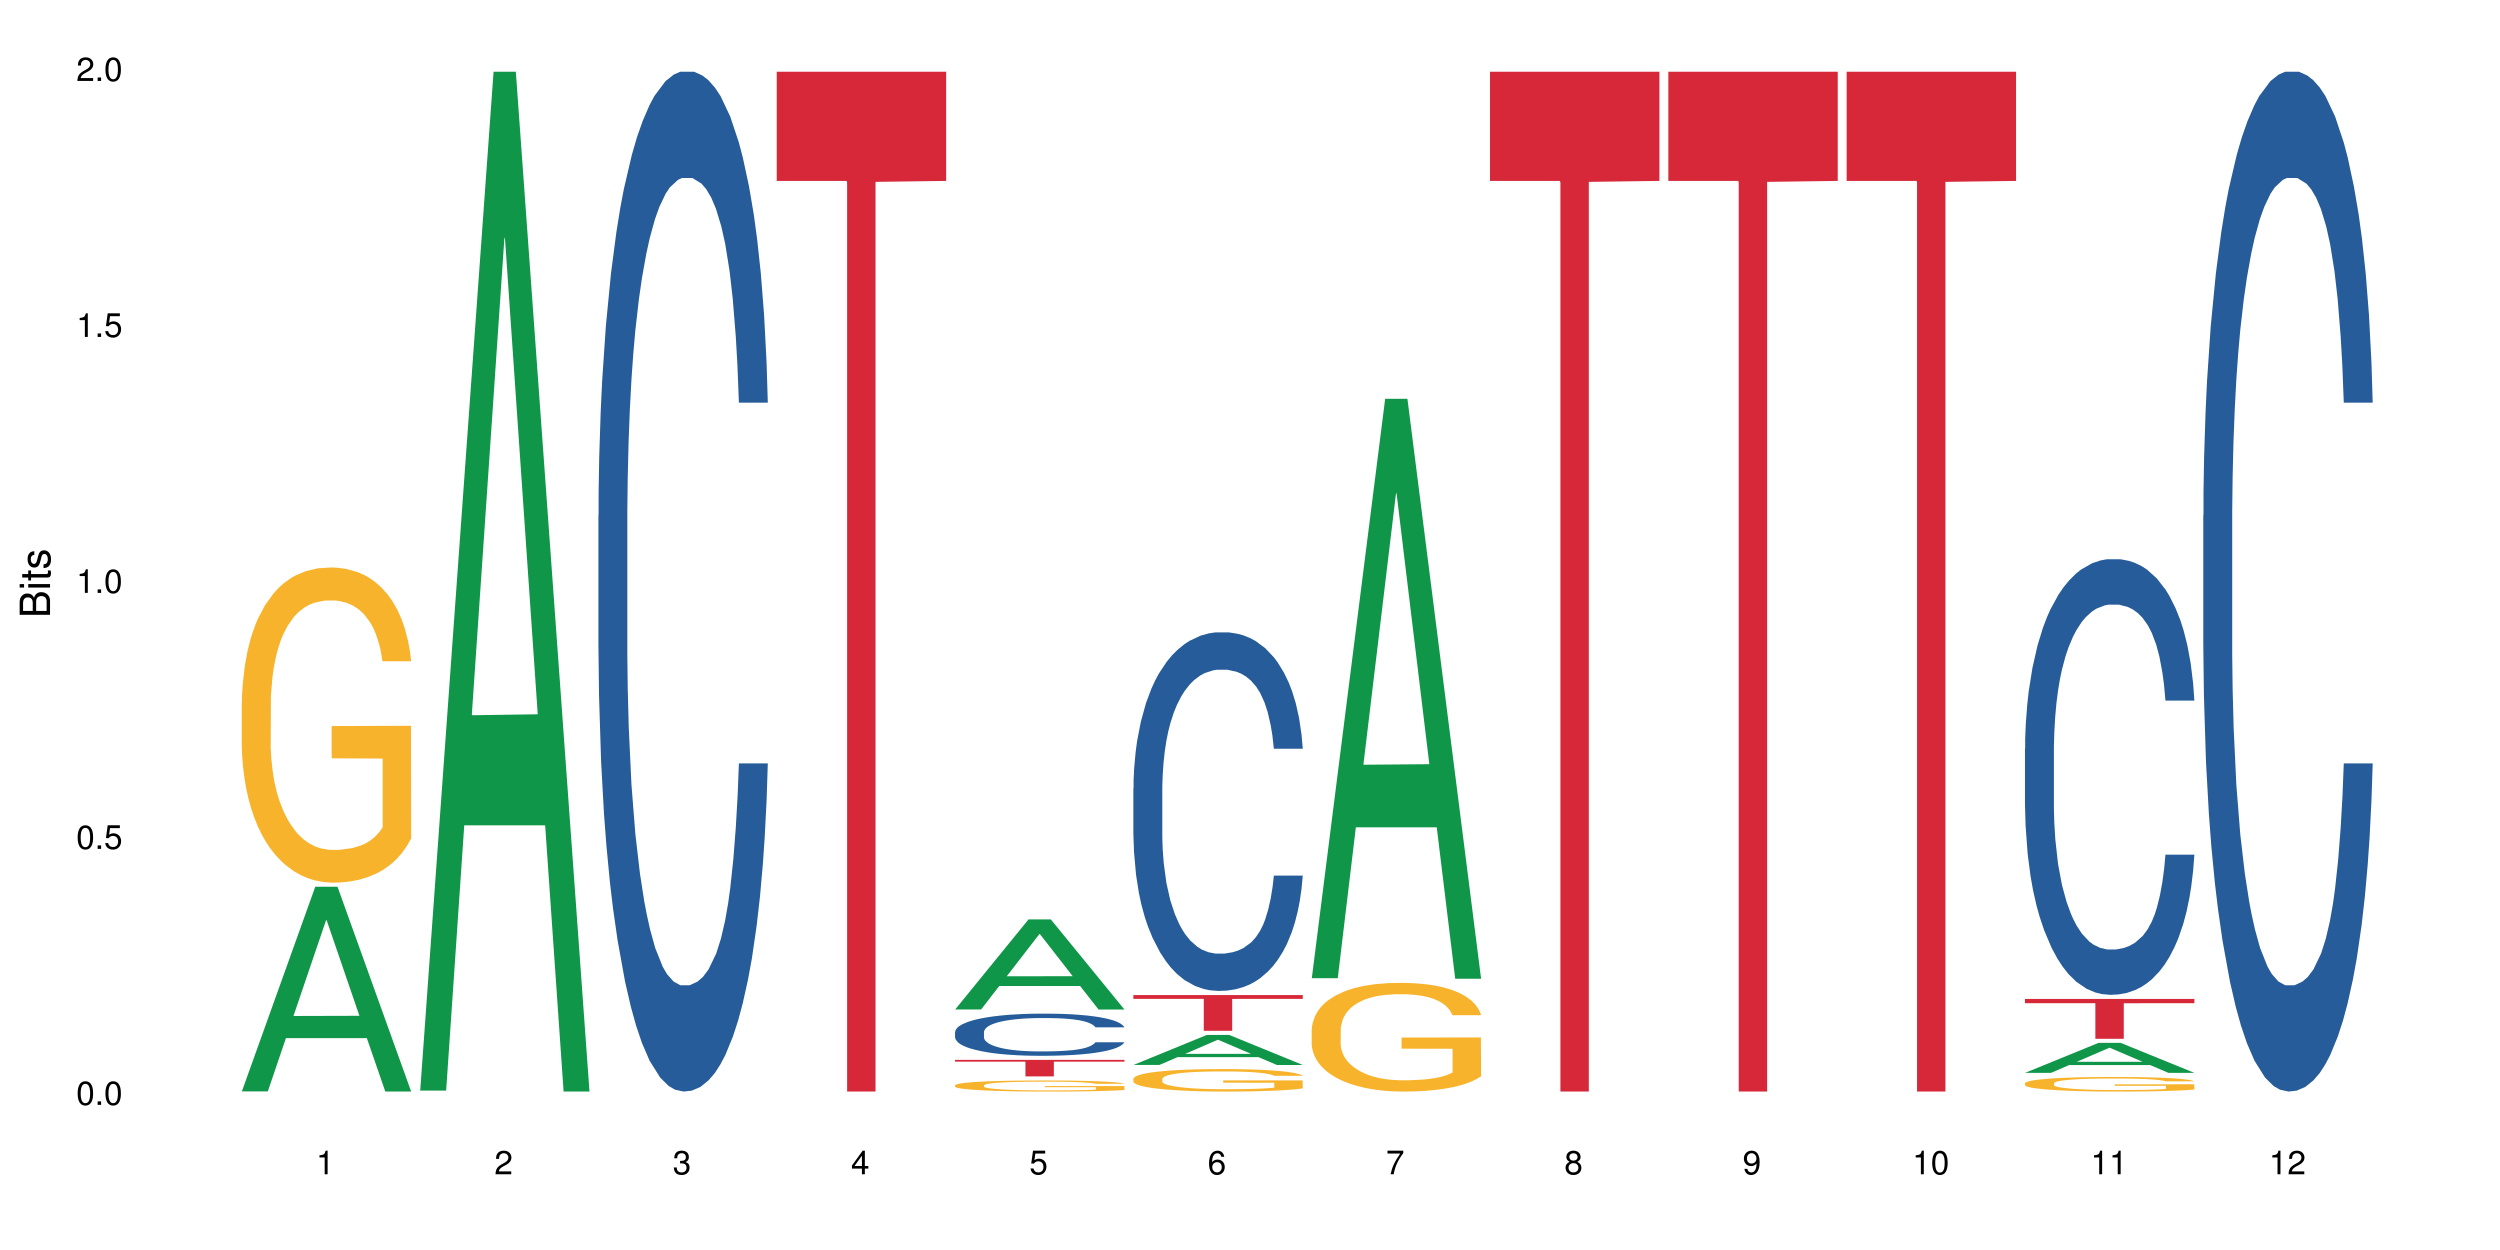 <?xml version="1.0" encoding="UTF-8"?>
<svg xmlns="http://www.w3.org/2000/svg" xmlns:xlink="http://www.w3.org/1999/xlink" width="720pt" height="360pt" viewBox="0 0 720 360" version="1.1">
<defs>
<g>
<symbol overflow="visible" id="glyph0-0">
<path style="stroke:none;" d=""/>
</symbol>
<symbol overflow="visible" id="glyph0-1">
<path style="stroke:none;" d="M 2.641 -6.797 C 2 -6.797 1.422 -6.531 1.078 -6.047 C 0.641 -5.453 0.406 -4.547 0.406 -3.297 C 0.406 -1 1.188 0.219 2.641 0.219 C 4.078 0.219 4.859 -1 4.859 -3.234 C 4.859 -4.562 4.656 -5.438 4.203 -6.047 C 3.844 -6.531 3.281 -6.797 2.641 -6.797 Z M 2.641 -6.047 C 3.547 -6.047 4 -5.125 4 -3.312 C 4 -1.375 3.562 -0.484 2.625 -0.484 C 1.734 -0.484 1.281 -1.422 1.281 -3.281 C 1.281 -5.141 1.734 -6.047 2.641 -6.047 Z M 2.641 -6.047 "/>
</symbol>
<symbol overflow="visible" id="glyph0-2">
<path style="stroke:none;" d="M 1.828 -1 L 0.828 -1 L 0.828 0 L 1.828 0 Z M 1.828 -1 "/>
</symbol>
<symbol overflow="visible" id="glyph0-3">
<path style="stroke:none;" d="M 4.562 -6.797 L 1.062 -6.797 L 0.547 -3.094 L 1.328 -3.094 C 1.719 -3.562 2.047 -3.734 2.578 -3.734 C 3.484 -3.734 4.062 -3.109 4.062 -2.094 C 4.062 -1.125 3.484 -0.531 2.578 -0.531 C 1.828 -0.531 1.375 -0.906 1.188 -1.672 L 0.328 -1.672 C 0.453 -1.109 0.547 -0.844 0.75 -0.594 C 1.125 -0.078 1.828 0.219 2.594 0.219 C 3.969 0.219 4.922 -0.781 4.922 -2.219 C 4.922 -3.562 4.031 -4.484 2.719 -4.484 C 2.25 -4.484 1.859 -4.359 1.469 -4.062 L 1.734 -5.969 L 4.562 -5.969 Z M 4.562 -6.797 "/>
</symbol>
<symbol overflow="visible" id="glyph0-4">
<path style="stroke:none;" d="M 2.484 -4.844 L 2.484 0 L 3.328 0 L 3.328 -6.797 L 2.766 -6.797 C 2.469 -5.75 2.281 -5.609 0.984 -5.453 L 0.984 -4.844 Z M 2.484 -4.844 "/>
</symbol>
<symbol overflow="visible" id="glyph0-5">
<path style="stroke:none;" d="M 4.859 -0.828 L 1.281 -0.828 C 1.359 -1.391 1.672 -1.75 2.5 -2.234 L 3.469 -2.75 C 4.406 -3.266 4.906 -3.969 4.906 -4.812 C 4.906 -5.375 4.672 -5.906 4.266 -6.266 C 3.859 -6.625 3.375 -6.797 2.719 -6.797 C 1.859 -6.797 1.219 -6.5 0.844 -5.922 C 0.609 -5.562 0.5 -5.125 0.484 -4.438 L 1.328 -4.438 C 1.359 -4.906 1.406 -5.188 1.531 -5.406 C 1.75 -5.812 2.188 -6.062 2.703 -6.062 C 3.469 -6.062 4.031 -5.516 4.031 -4.781 C 4.031 -4.25 3.719 -3.797 3.125 -3.438 L 2.234 -2.938 C 0.812 -2.141 0.406 -1.5 0.328 0 L 4.859 0 Z M 4.859 -0.828 "/>
</symbol>
<symbol overflow="visible" id="glyph0-6">
<path style="stroke:none;" d="M 2.125 -3.125 L 2.578 -3.125 C 3.516 -3.125 3.984 -2.703 3.984 -1.891 C 3.984 -1.031 3.469 -0.531 2.578 -0.531 C 1.656 -0.531 1.203 -0.984 1.156 -1.969 L 0.312 -1.969 C 0.344 -1.422 0.438 -1.078 0.609 -0.766 C 0.953 -0.109 1.625 0.219 2.547 0.219 C 3.953 0.219 4.859 -0.609 4.859 -1.906 C 4.859 -2.766 4.516 -3.25 3.703 -3.516 C 4.344 -3.766 4.656 -4.25 4.656 -4.938 C 4.656 -6.109 3.875 -6.797 2.578 -6.797 C 1.203 -6.797 0.484 -6.047 0.453 -4.609 L 1.297 -4.609 C 1.312 -5.016 1.344 -5.25 1.453 -5.453 C 1.641 -5.828 2.062 -6.062 2.594 -6.062 C 3.344 -6.062 3.797 -5.625 3.797 -4.906 C 3.797 -4.422 3.609 -4.141 3.25 -3.984 C 3.016 -3.891 2.719 -3.844 2.125 -3.844 Z M 2.125 -3.125 "/>
</symbol>
<symbol overflow="visible" id="glyph0-7">
<path style="stroke:none;" d="M 3.141 -1.625 L 3.141 0 L 3.984 0 L 3.984 -1.625 L 4.984 -1.625 L 4.984 -2.391 L 3.984 -2.391 L 3.984 -6.797 L 3.359 -6.797 L 0.266 -2.516 L 0.266 -1.625 Z M 3.141 -2.391 L 1 -2.391 L 3.141 -5.359 Z M 3.141 -2.391 "/>
</symbol>
<symbol overflow="visible" id="glyph0-8">
<path style="stroke:none;" d="M 4.781 -5.031 C 4.609 -6.141 3.891 -6.797 2.844 -6.797 C 2.094 -6.797 1.422 -6.438 1.031 -5.828 C 0.609 -5.172 0.406 -4.344 0.406 -3.094 C 0.406 -1.953 0.578 -1.234 0.984 -0.625 C 1.359 -0.078 1.953 0.219 2.703 0.219 C 3.984 0.219 4.922 -0.734 4.922 -2.078 C 4.922 -3.344 4.062 -4.234 2.844 -4.234 C 2.172 -4.234 1.641 -3.969 1.281 -3.469 C 1.281 -5.125 1.828 -6.047 2.797 -6.047 C 3.391 -6.047 3.797 -5.672 3.938 -5.031 Z M 2.734 -3.484 C 3.547 -3.484 4.062 -2.922 4.062 -2 C 4.062 -1.156 3.484 -0.531 2.703 -0.531 C 1.922 -0.531 1.328 -1.188 1.328 -2.047 C 1.328 -2.891 1.906 -3.484 2.734 -3.484 Z M 2.734 -3.484 "/>
</symbol>
<symbol overflow="visible" id="glyph0-9">
<path style="stroke:none;" d="M 4.984 -6.797 L 0.438 -6.797 L 0.438 -5.969 L 4.109 -5.969 C 2.5 -3.656 1.828 -2.234 1.328 0 L 2.219 0 C 2.594 -2.172 3.453 -4.047 4.984 -6.094 Z M 4.984 -6.797 "/>
</symbol>
<symbol overflow="visible" id="glyph0-10">
<path style="stroke:none;" d="M 3.75 -3.578 C 4.453 -4 4.688 -4.344 4.688 -4.984 C 4.688 -6.047 3.844 -6.797 2.641 -6.797 C 1.438 -6.797 0.594 -6.047 0.594 -4.984 C 0.594 -4.359 0.828 -4.016 1.516 -3.578 C 0.734 -3.203 0.359 -2.641 0.359 -1.891 C 0.359 -0.641 1.297 0.219 2.641 0.219 C 3.984 0.219 4.922 -0.641 4.922 -1.875 C 4.922 -2.641 4.531 -3.203 3.75 -3.578 Z M 2.641 -6.047 C 3.359 -6.047 3.812 -5.625 3.812 -4.969 C 3.812 -4.344 3.344 -3.922 2.641 -3.922 C 1.922 -3.922 1.453 -4.344 1.453 -4.984 C 1.453 -5.625 1.922 -6.047 2.641 -6.047 Z M 2.641 -3.203 C 3.484 -3.203 4.062 -2.672 4.062 -1.875 C 4.062 -1.062 3.484 -0.531 2.625 -0.531 C 1.797 -0.531 1.219 -1.078 1.219 -1.875 C 1.219 -2.672 1.797 -3.203 2.641 -3.203 Z M 2.641 -3.203 "/>
</symbol>
<symbol overflow="visible" id="glyph0-11">
<path style="stroke:none;" d="M 0.516 -1.547 C 0.672 -0.438 1.406 0.219 2.438 0.219 C 3.188 0.219 3.859 -0.141 4.266 -0.75 C 4.688 -1.406 4.891 -2.25 4.891 -3.484 C 4.891 -4.625 4.703 -5.359 4.312 -5.953 C 3.938 -6.5 3.344 -6.797 2.594 -6.797 C 1.297 -6.797 0.359 -5.844 0.359 -4.516 C 0.359 -3.25 1.234 -2.344 2.453 -2.344 C 3.094 -2.344 3.562 -2.578 4.016 -3.109 C 4 -1.453 3.469 -0.531 2.5 -0.531 C 1.906 -0.531 1.484 -0.906 1.359 -1.547 Z M 2.578 -6.062 C 3.375 -6.062 3.969 -5.406 3.969 -4.531 C 3.969 -3.688 3.375 -3.094 2.547 -3.094 C 1.734 -3.094 1.234 -3.672 1.234 -4.578 C 1.234 -5.438 1.797 -6.062 2.578 -6.062 Z M 2.578 -6.062 "/>
</symbol>
<symbol overflow="visible" id="glyph1-0">
<path style="stroke:none;" d=""/>
</symbol>
<symbol overflow="visible" id="glyph1-1">
<path style="stroke:none;" d="M 0 -0.953 L 0 -4.891 C 0 -5.719 -0.234 -6.344 -0.734 -6.797 C -1.188 -7.234 -1.812 -7.469 -2.5 -7.469 C -3.547 -7.469 -4.188 -7 -4.625 -5.875 C -4.984 -6.672 -5.641 -7.094 -6.531 -7.094 C -7.156 -7.094 -7.734 -6.859 -8.141 -6.391 C -8.562 -5.938 -8.75 -5.344 -8.75 -4.5 L -8.75 -0.953 Z M -4.984 -2.062 L -7.766 -2.062 L -7.766 -4.219 C -7.766 -4.844 -7.688 -5.203 -7.453 -5.5 C -7.219 -5.812 -6.859 -5.969 -6.375 -5.969 C -5.906 -5.969 -5.531 -5.812 -5.297 -5.5 C -5.062 -5.203 -4.984 -4.844 -4.984 -4.219 Z M -0.984 -2.062 L -4 -2.062 L -4 -4.781 C -4 -5.328 -3.859 -5.688 -3.578 -5.953 C -3.297 -6.219 -2.922 -6.359 -2.484 -6.359 C -2.062 -6.359 -1.688 -6.219 -1.406 -5.953 C -1.109 -5.688 -0.984 -5.328 -0.984 -4.781 Z M -0.984 -2.062 "/>
</symbol>
<symbol overflow="visible" id="glyph1-2">
<path style="stroke:none;" d="M -6.281 -1.797 L -6.281 -0.797 L 0 -0.797 L 0 -1.797 Z M -8.75 -1.797 L -8.75 -0.797 L -7.484 -0.797 L -7.484 -1.797 Z M -8.75 -1.797 "/>
</symbol>
<symbol overflow="visible" id="glyph1-3">
<path style="stroke:none;" d="M -6.281 -3.047 L -6.281 -2.016 L -8.016 -2.016 L -8.016 -1.016 L -6.281 -1.016 L -6.281 -0.172 L -5.469 -0.172 L -5.469 -1.016 L -0.719 -1.016 C -0.078 -1.016 0.281 -1.453 0.281 -2.234 C 0.281 -2.469 0.25 -2.719 0.188 -3.047 L -0.641 -3.047 C -0.609 -2.922 -0.594 -2.766 -0.594 -2.562 C -0.594 -2.141 -0.719 -2.016 -1.156 -2.016 L -5.469 -2.016 L -5.469 -3.047 Z M -6.281 -3.047 "/>
</symbol>
<symbol overflow="visible" id="glyph1-4">
<path style="stroke:none;" d="M -4.531 -5.25 C -5.766 -5.25 -6.469 -4.422 -6.469 -2.969 C -6.469 -1.516 -5.719 -0.562 -4.547 -0.562 C -3.562 -0.562 -3.094 -1.062 -2.734 -2.562 L -2.516 -3.484 C -2.344 -4.188 -2.094 -4.469 -1.625 -4.469 C -1.047 -4.469 -0.641 -3.875 -0.641 -3 C -0.641 -2.453 -0.797 -2 -1.062 -1.75 C -1.25 -1.594 -1.422 -1.531 -1.875 -1.469 L -1.875 -0.406 C -0.422 -0.453 0.281 -1.266 0.281 -2.922 C 0.281 -4.5 -0.5 -5.516 -1.719 -5.516 C -2.656 -5.516 -3.172 -4.984 -3.469 -3.734 L -3.703 -2.766 C -3.891 -1.953 -4.156 -1.609 -4.594 -1.609 C -5.172 -1.609 -5.547 -2.125 -5.547 -2.938 C -5.547 -3.75 -5.203 -4.172 -4.531 -4.203 Z M -4.531 -5.25 "/>
</symbol>
</g>
</defs>
<g id="surface39500">
<rect x="0" y="0" width="720" height="360" style="fill:rgb(100%,100%,100%);fill-opacity:1;stroke:none;"/>
<path style=" stroke:none;fill-rule:nonzero;fill:rgb(6.275%,58.824%,28.235%);fill-opacity:1;" d="M 69.629 314.316 L 69.68 314.262 L 90.793 255.387 L 97.203 255.387 L 118.418 314.371 L 110.965 314.371 L 105.648 298.973 L 82.348 298.973 L 77.137 314.316 L 69.629 314.316 L 84.59 292.605 L 103.512 292.551 L 94.074 265.023 L 93.973 264.969 L 93.867 265.133 L 84.535 292.551 L 84.59 292.605 Z M 69.629 314.316 "/>
<path style=" stroke:none;fill-rule:nonzero;fill:rgb(96.863%,70.196%,16.863%);fill-opacity:1;" d="M 69.629 202.309 L 69.688 202.227 L 69.688 200.566 L 69.926 196.836 L 70.523 191.695 L 71.297 187.469 L 72.129 184.152 L 72.664 182.41 L 73.555 179.922 L 74.328 178.102 L 76.293 174.367 L 78.793 170.887 L 80.16 169.395 L 81.707 167.984 L 83.91 166.41 L 84.922 165.828 L 88.016 164.504 L 91.523 163.676 L 95.391 163.426 L 97.176 163.508 L 99.617 163.84 L 102.949 164.754 L 104.852 165.582 L 106.34 166.41 L 107.887 167.488 L 109.789 169.145 L 111.574 171.137 L 113.004 173.125 L 114.43 175.613 L 115.621 178.266 L 116.633 181.168 L 117.523 184.648 L 118.062 187.551 L 118.418 190.453 L 110.148 190.453 L 109.672 187.551 L 109.137 185.312 L 108.242 182.578 L 107.352 180.586 L 106.457 179.012 L 104.793 176.855 L 103.363 175.531 L 101.578 174.367 L 99.855 173.621 L 97.891 173.125 L 96.699 172.961 L 93.547 172.961 L 90.691 173.539 L 89.027 174.203 L 87.836 174.867 L 86.168 176.109 L 85.16 177.105 L 84.562 177.77 L 82.777 180.34 L 81.59 182.66 L 80.934 184.234 L 80.102 186.723 L 79.508 188.961 L 78.852 192.277 L 78.496 194.766 L 78.02 200.402 L 77.961 215.324 L 78.137 218.473 L 78.496 221.875 L 78.969 224.859 L 79.684 228.008 L 80.398 230.414 L 81.648 233.645 L 82.719 235.801 L 83.551 237.211 L 85.16 239.449 L 85.812 240.195 L 87.359 241.688 L 88.965 242.848 L 90.93 243.844 L 92.418 244.34 L 94.797 244.754 L 97.832 244.754 L 101.402 244.258 L 103.664 243.594 L 105.211 242.93 L 106.219 242.352 L 107.469 241.438 L 108.363 240.609 L 109.195 239.699 L 110.207 238.289 L 110.207 218.473 L 95.512 218.391 L 95.512 209.105 L 118.359 209.023 L 118.418 241.438 L 117.168 243.676 L 115.621 245.832 L 114.133 247.492 L 112.586 248.902 L 110.387 250.477 L 108.602 251.473 L 105.863 252.633 L 103.363 253.379 L 100.746 253.875 L 98.426 254.125 L 95.691 254.207 L 93.25 254.039 L 90.633 253.543 L 88.551 252.879 L 86.645 252.051 L 84.742 250.973 L 82.363 249.23 L 80.816 247.824 L 79.207 246.082 L 77.602 244.008 L 76.176 241.77 L 75.223 240.031 L 74.27 238.039 L 73.258 235.555 L 72.309 232.734 L 71.594 230.164 L 70.938 227.262 L 70.461 224.527 L 69.988 220.797 L 69.75 217.812 L 69.629 215.242 Z M 69.629 202.309 "/>
<path style=" stroke:none;fill-rule:nonzero;fill:rgb(6.275%,58.824%,28.235%);fill-opacity:1;" d="M 120.984 314.094 L 121.039 313.82 L 142.148 20.664 L 148.559 20.664 L 169.773 314.371 L 162.32 314.371 L 157.004 237.703 L 133.703 237.703 L 128.492 314.094 L 120.984 314.094 L 135.945 205.988 L 154.867 205.711 L 145.434 68.648 L 145.328 68.375 L 145.223 69.199 L 135.895 205.711 L 135.945 205.988 Z M 120.984 314.094 "/>
<path style=" stroke:none;fill-rule:nonzero;fill:rgb(14.51%,36.078%,60%);fill-opacity:1;" d="M 172.344 148.457 L 172.402 148.188 L 172.402 141.742 L 172.578 131.543 L 172.996 118.656 L 173.414 109.797 L 174.484 93.957 L 175.973 78.652 L 177.52 66.84 L 178.648 59.859 L 179.66 54.492 L 181.98 44.559 L 183.469 39.457 L 185.074 34.891 L 187.039 30.328 L 188.465 27.645 L 191.68 23.348 L 194.059 21.469 L 195.902 20.664 L 199.891 20.664 L 202.27 21.738 L 203.996 23.078 L 205.898 25.227 L 207.504 27.645 L 210.301 33.551 L 212.801 41.066 L 213.93 45.363 L 215.715 53.684 L 217.086 61.738 L 218.035 68.719 L 219.109 78.652 L 220.059 90.734 L 220.773 104.426 L 221.129 115.969 L 212.801 115.969 L 212.383 105.23 L 211.906 96.91 L 211.016 85.902 L 210.125 78.117 L 208.875 70.332 L 207.742 65.23 L 206.195 60.129 L 204.828 56.906 L 203.398 54.492 L 202.031 52.879 L 199.414 51.27 L 196.379 51.27 L 195.25 51.805 L 192.93 53.953 L 191.68 55.832 L 189.895 59.59 L 188.645 63.082 L 187.156 68.449 L 186.145 73.016 L 184.895 79.996 L 184.004 86.172 L 182.992 95.031 L 182.398 101.742 L 181.863 109.258 L 181.387 118.117 L 181.027 127.516 L 180.789 137.449 L 180.672 147.113 L 180.672 188.727 L 180.789 198.391 L 181.09 209.668 L 181.863 226.043 L 182.992 240.273 L 184.301 251.547 L 185.551 259.602 L 186.266 263.359 L 187.215 267.656 L 188.703 273.027 L 190.848 278.395 L 192.094 280.543 L 194 282.691 L 195.961 283.766 L 198.582 283.766 L 200.902 282.691 L 202.449 281.348 L 204.055 279.199 L 206.258 274.637 L 207.625 270.34 L 208.812 265.242 L 209.707 260.141 L 210.301 255.844 L 211.195 247.52 L 211.906 238.395 L 212.445 228.996 L 212.801 219.867 L 221.129 219.867 L 220.773 230.609 L 220.238 241.078 L 219.703 248.863 L 218.871 258.262 L 217.918 266.582 L 216.551 275.98 L 215.418 282.152 L 213.93 288.867 L 212.562 293.969 L 211.074 298.531 L 208.875 303.898 L 207.445 306.586 L 205.898 309 L 204.055 311.148 L 201.734 313.027 L 199.234 314.102 L 196.914 314.371 L 194.414 313.832 L 192.57 312.762 L 190.133 310.344 L 187.098 305.512 L 184.895 300.41 L 183.172 295.309 L 181.684 289.941 L 180.016 282.691 L 177.875 270.879 L 176.566 261.75 L 175.672 254.234 L 174.664 243.762 L 173.949 234.367 L 173.117 219.332 L 172.52 200.27 L 172.344 185.504 Z M 172.344 148.457 "/>
<path style=" stroke:none;fill-rule:nonzero;fill:rgb(83.922%,15.686%,22.353%);fill-opacity:1;" d="M 223.699 20.664 L 272.488 20.664 L 272.488 52.102 L 252.152 52.379 L 252.152 314.371 L 243.973 314.371 L 243.973 52.652 L 243.855 52.102 L 223.699 52.102 Z M 223.699 20.664 "/>
<path style=" stroke:none;fill-rule:nonzero;fill:rgb(6.275%,58.824%,28.235%);fill-opacity:1;" d="M 275.055 290.73 L 275.105 290.707 L 296.219 264.781 L 302.629 264.781 L 323.844 290.754 L 316.391 290.754 L 311.074 283.973 L 287.773 283.973 L 282.559 290.73 L 275.055 290.73 L 290.016 281.168 L 308.934 281.145 L 299.5 269.023 L 299.398 269 L 299.293 269.074 L 289.961 281.145 L 290.016 281.168 Z M 275.055 290.73 "/>
<path style=" stroke:none;fill-rule:nonzero;fill:rgb(14.51%,36.078%,60%);fill-opacity:1;" d="M 275.055 297.215 L 275.113 297.203 L 275.113 296.938 L 275.293 296.516 L 275.711 295.984 L 276.125 295.617 L 277.195 294.961 L 278.684 294.332 L 280.23 293.844 L 281.359 293.555 L 282.371 293.332 L 284.691 292.922 L 286.18 292.711 L 287.789 292.523 L 289.75 292.332 L 291.18 292.223 L 294.391 292.043 L 296.77 291.969 L 298.617 291.934 L 302.602 291.934 L 304.98 291.977 L 306.707 292.035 L 308.613 292.121 L 310.219 292.223 L 313.016 292.465 L 315.512 292.777 L 316.645 292.953 L 318.43 293.297 L 319.797 293.633 L 320.75 293.918 L 321.82 294.332 L 322.773 294.828 L 323.484 295.395 L 323.844 295.871 L 315.512 295.871 L 315.098 295.43 L 314.621 295.086 L 313.727 294.629 L 312.836 294.309 L 311.586 293.984 L 310.457 293.777 L 308.91 293.566 L 307.539 293.43 L 306.113 293.332 L 304.742 293.266 L 302.125 293.199 L 299.09 293.199 L 297.961 293.223 L 295.641 293.309 L 294.391 293.387 L 292.605 293.543 L 291.355 293.688 L 289.871 293.91 L 288.859 294.098 L 287.609 294.387 L 286.715 294.641 L 285.703 295.008 L 285.109 295.285 L 284.574 295.594 L 284.098 295.961 L 283.742 296.348 L 283.504 296.762 L 283.383 297.16 L 283.383 298.879 L 283.504 299.277 L 283.801 299.746 L 284.574 300.422 L 285.703 301.008 L 287.012 301.477 L 288.262 301.809 L 288.977 301.965 L 289.93 302.141 L 291.418 302.363 L 293.559 302.586 L 294.809 302.672 L 296.711 302.762 L 298.676 302.805 L 301.293 302.805 L 303.613 302.762 L 305.16 302.707 L 306.766 302.617 L 308.969 302.43 L 310.336 302.25 L 311.527 302.039 L 312.418 301.828 L 313.016 301.652 L 313.906 301.309 L 314.621 300.93 L 315.156 300.543 L 315.512 300.164 L 323.844 300.164 L 323.484 300.609 L 322.949 301.043 L 322.414 301.363 L 321.582 301.754 L 320.629 302.098 L 319.262 302.484 L 318.133 302.738 L 316.645 303.016 L 315.273 303.227 L 313.789 303.418 L 311.586 303.637 L 310.16 303.75 L 308.613 303.848 L 306.766 303.938 L 304.445 304.016 L 301.949 304.059 L 299.629 304.07 L 297.129 304.047 L 295.285 304.004 L 292.844 303.906 L 289.809 303.703 L 287.609 303.492 L 285.883 303.285 L 284.395 303.062 L 282.73 302.762 L 280.586 302.273 L 279.277 301.898 L 278.387 301.586 L 277.375 301.152 L 276.66 300.766 L 275.828 300.145 L 275.234 299.355 L 275.055 298.746 Z M 275.055 297.215 "/>
<path style=" stroke:none;fill-rule:nonzero;fill:rgb(96.863%,70.196%,16.863%);fill-opacity:1;" d="M 275.055 312.547 L 275.113 312.543 L 275.113 312.484 L 275.352 312.355 L 275.945 312.176 L 276.719 312.027 L 277.555 311.91 L 278.09 311.848 L 278.98 311.762 L 279.754 311.695 L 281.719 311.566 L 284.219 311.441 L 285.586 311.391 L 287.133 311.34 L 289.336 311.285 L 290.344 311.266 L 293.438 311.219 L 296.949 311.188 L 300.816 311.18 L 302.602 311.184 L 305.043 311.195 L 308.375 311.227 L 310.277 311.258 L 311.766 311.285 L 313.312 311.324 L 315.215 311.383 L 317 311.453 L 318.43 311.523 L 319.855 311.609 L 321.047 311.703 L 322.059 311.805 L 322.949 311.926 L 323.484 312.027 L 323.844 312.129 L 315.574 312.129 L 315.098 312.027 L 314.562 311.949 L 313.668 311.855 L 312.777 311.785 L 311.883 311.727 L 310.219 311.652 L 308.789 311.605 L 307.004 311.566 L 305.281 311.539 L 303.316 311.523 L 302.125 311.516 L 298.973 311.516 L 296.117 311.535 L 294.449 311.559 L 293.262 311.582 L 291.594 311.625 L 290.582 311.66 L 289.988 311.684 L 288.203 311.773 L 287.012 311.855 L 286.359 311.91 L 285.527 312 L 284.93 312.078 L 284.277 312.195 L 283.918 312.281 L 283.445 312.48 L 283.383 313.004 L 283.562 313.113 L 283.918 313.234 L 284.395 313.34 L 285.109 313.449 L 285.824 313.535 L 287.074 313.648 L 288.145 313.723 L 288.977 313.773 L 290.582 313.852 L 291.238 313.879 L 292.785 313.93 L 294.391 313.973 L 296.355 314.008 L 297.844 314.023 L 300.223 314.039 L 303.258 314.039 L 306.828 314.02 L 309.086 313.996 L 310.633 313.973 L 311.645 313.953 L 312.895 313.922 L 313.789 313.895 L 314.621 313.859 L 315.633 313.812 L 315.633 313.113 L 300.938 313.113 L 300.938 312.785 L 323.785 312.781 L 323.844 313.922 L 322.594 314 L 321.047 314.078 L 319.559 314.133 L 318.012 314.184 L 315.812 314.238 L 314.027 314.273 L 311.289 314.316 L 308.789 314.34 L 306.172 314.359 L 303.852 314.367 L 301.113 314.371 L 298.676 314.363 L 296.059 314.348 L 293.977 314.324 L 292.07 314.293 L 290.168 314.258 L 287.789 314.195 L 286.238 314.145 L 284.633 314.086 L 283.027 314.012 L 281.598 313.934 L 280.648 313.871 L 279.695 313.801 L 278.684 313.715 L 277.73 313.617 L 277.02 313.527 L 276.363 313.426 L 275.887 313.328 L 275.41 313.195 L 275.172 313.09 L 275.055 313 Z M 275.055 312.547 "/>
<path style=" stroke:none;fill-rule:nonzero;fill:rgb(83.922%,15.686%,22.353%);fill-opacity:1;" d="M 275.055 305.25 L 323.844 305.25 L 323.844 305.758 L 303.508 305.762 L 303.508 310 L 295.328 310 L 295.328 305.77 L 295.211 305.758 L 275.055 305.758 Z M 275.055 305.25 "/>
<path style=" stroke:none;fill-rule:nonzero;fill:rgb(6.275%,58.824%,28.235%);fill-opacity:1;" d="M 326.41 306.707 L 326.465 306.699 L 347.574 298.055 L 353.984 298.055 L 375.199 306.715 L 367.746 306.715 L 362.43 304.453 L 339.129 304.453 L 333.918 306.707 L 326.41 306.707 L 341.371 303.52 L 360.293 303.512 L 350.855 299.469 L 350.754 299.461 L 350.648 299.484 L 341.32 303.512 L 341.371 303.52 Z M 326.41 306.707 "/>
<path style=" stroke:none;fill-rule:nonzero;fill:rgb(14.51%,36.078%,60%);fill-opacity:1;" d="M 326.41 227.059 L 326.469 226.965 L 326.469 224.699 L 326.648 221.113 L 327.066 216.582 L 327.48 213.469 L 328.555 207.898 L 330.039 202.52 L 331.586 198.367 L 332.719 195.914 L 333.73 194.023 L 336.051 190.531 L 337.535 188.738 L 339.145 187.133 L 341.105 185.531 L 342.535 184.586 L 345.746 183.074 L 348.129 182.414 L 349.973 182.133 L 353.957 182.133 L 356.34 182.512 L 358.062 182.98 L 359.969 183.738 L 361.574 184.586 L 364.371 186.664 L 366.871 189.305 L 368 190.816 L 369.785 193.742 L 371.152 196.574 L 372.105 199.027 L 373.176 202.52 L 374.129 206.766 L 374.844 211.582 L 375.199 215.641 L 366.871 215.641 L 366.453 211.863 L 365.977 208.938 L 365.086 205.066 L 364.191 202.332 L 362.941 199.594 L 361.812 197.801 L 360.266 196.008 L 358.898 194.875 L 357.469 194.023 L 356.102 193.457 L 353.484 192.891 L 350.449 192.891 L 349.316 193.082 L 346.996 193.836 L 345.746 194.496 L 343.961 195.816 L 342.715 197.047 L 341.227 198.934 L 340.215 200.539 L 338.965 202.992 L 338.074 205.164 L 337.062 208.277 L 336.465 210.637 L 335.93 213.281 L 335.453 216.395 L 335.098 219.699 L 334.859 223.191 L 334.742 226.59 L 334.742 241.219 L 334.859 244.617 L 335.156 248.578 L 335.93 254.336 L 337.062 259.34 L 338.371 263.305 L 339.621 266.137 L 340.332 267.457 L 341.285 268.969 L 342.773 270.855 L 344.914 272.742 L 346.164 273.496 L 348.066 274.254 L 350.031 274.629 L 352.648 274.629 L 354.969 274.254 L 356.516 273.781 L 358.125 273.027 L 360.324 271.422 L 361.691 269.91 L 362.883 268.117 L 363.777 266.324 L 364.371 264.812 L 365.262 261.887 L 365.977 258.68 L 366.512 255.375 L 366.871 252.168 L 375.199 252.168 L 374.844 255.941 L 374.309 259.625 L 373.77 262.359 L 372.938 265.664 L 371.988 268.59 L 370.617 271.895 L 369.488 274.062 L 368 276.426 L 366.633 278.219 L 365.145 279.82 L 362.941 281.711 L 361.516 282.652 L 359.969 283.504 L 358.125 284.258 L 355.805 284.918 L 353.305 285.297 L 350.984 285.391 L 348.484 285.203 L 346.641 284.824 L 344.199 283.977 L 341.168 282.277 L 338.965 280.484 L 337.238 278.688 L 335.754 276.801 L 334.086 274.254 L 331.945 270.102 L 330.637 266.891 L 329.742 264.25 L 328.73 260.566 L 328.016 257.262 L 327.184 251.977 L 326.59 245.277 L 326.41 240.086 Z M 326.41 227.059 "/>
<path style=" stroke:none;fill-rule:nonzero;fill:rgb(96.863%,70.196%,16.863%);fill-opacity:1;" d="M 326.41 310.668 L 326.469 310.664 L 326.469 310.543 L 326.707 310.277 L 327.305 309.91 L 328.078 309.609 L 328.91 309.375 L 329.445 309.25 L 330.336 309.07 L 331.109 308.941 L 333.074 308.676 L 335.574 308.426 L 336.941 308.32 L 338.488 308.219 L 340.691 308.109 L 341.703 308.066 L 344.797 307.973 L 348.305 307.914 L 352.172 307.895 L 353.957 307.902 L 356.398 307.926 L 359.73 307.988 L 361.633 308.051 L 363.121 308.109 L 364.668 308.184 L 366.57 308.305 L 368.355 308.445 L 369.785 308.586 L 371.215 308.766 L 372.402 308.953 L 373.414 309.16 L 374.309 309.41 L 374.844 309.617 L 375.199 309.824 L 366.93 309.824 L 366.453 309.617 L 365.918 309.457 L 365.023 309.262 L 364.133 309.121 L 363.238 309.008 L 361.574 308.852 L 360.145 308.758 L 358.359 308.676 L 356.637 308.621 L 354.672 308.586 L 353.484 308.574 L 350.328 308.574 L 347.473 308.617 L 345.809 308.664 L 344.617 308.711 L 342.953 308.801 L 341.941 308.871 L 341.344 308.918 L 339.559 309.102 L 338.371 309.266 L 337.715 309.379 L 336.883 309.559 L 336.289 309.715 L 335.633 309.953 L 335.277 310.129 L 334.801 310.531 L 334.742 311.598 L 334.918 311.82 L 335.277 312.062 L 335.754 312.277 L 336.465 312.5 L 337.18 312.672 L 338.43 312.902 L 339.5 313.059 L 340.332 313.16 L 341.941 313.316 L 342.594 313.371 L 344.141 313.477 L 345.746 313.559 L 347.711 313.633 L 349.199 313.668 L 351.578 313.695 L 354.613 313.695 L 358.184 313.66 L 360.445 313.613 L 361.992 313.566 L 363.004 313.523 L 364.25 313.461 L 365.145 313.402 L 365.977 313.336 L 366.988 313.234 L 366.988 311.82 L 352.293 311.816 L 352.293 311.152 L 375.141 311.148 L 375.199 313.461 L 373.949 313.621 L 372.402 313.773 L 370.914 313.891 L 369.367 313.992 L 367.168 314.105 L 365.383 314.176 L 362.645 314.258 L 360.145 314.312 L 357.527 314.348 L 355.207 314.363 L 352.473 314.371 L 350.031 314.359 L 347.414 314.324 L 345.332 314.277 L 343.426 314.219 L 341.523 314.141 L 339.145 314.016 L 337.598 313.914 L 335.988 313.793 L 334.383 313.645 L 332.957 313.484 L 332.004 313.359 L 331.051 313.219 L 330.039 313.039 L 329.09 312.84 L 328.375 312.656 L 327.719 312.449 L 327.242 312.254 L 326.77 311.988 L 326.531 311.773 L 326.41 311.59 Z M 326.41 310.668 "/>
<path style=" stroke:none;fill-rule:nonzero;fill:rgb(83.922%,15.686%,22.353%);fill-opacity:1;" d="M 326.41 286.57 L 375.199 286.57 L 375.199 287.672 L 354.867 287.684 L 354.867 296.875 L 346.684 296.875 L 346.684 287.691 L 346.566 287.672 L 326.41 287.672 Z M 326.41 286.57 "/>
<path style=" stroke:none;fill-rule:nonzero;fill:rgb(6.275%,58.824%,28.235%);fill-opacity:1;" d="M 377.766 281.723 L 377.82 281.566 L 398.93 114.852 L 405.34 114.852 L 426.555 281.879 L 419.102 281.879 L 413.785 238.281 L 390.484 238.281 L 385.273 281.723 L 377.766 281.723 L 392.727 220.242 L 411.648 220.086 L 402.215 142.141 L 402.109 141.984 L 402.004 142.453 L 392.676 220.086 L 392.727 220.242 Z M 377.766 281.723 "/>
<path style=" stroke:none;fill-rule:nonzero;fill:rgb(96.863%,70.196%,16.863%);fill-opacity:1;" d="M 377.766 296.469 L 377.828 296.441 L 377.828 295.871 L 378.066 294.582 L 378.66 292.809 L 379.434 291.352 L 380.266 290.207 L 380.801 289.609 L 381.695 288.75 L 382.469 288.121 L 384.43 286.836 L 386.93 285.633 L 388.297 285.117 L 389.844 284.633 L 392.047 284.09 L 393.059 283.891 L 396.152 283.43 L 399.664 283.145 L 403.531 283.059 L 405.316 283.09 L 407.754 283.203 L 411.086 283.516 L 412.988 283.805 L 414.477 284.09 L 416.023 284.461 L 417.93 285.031 L 419.715 285.719 L 421.141 286.406 L 422.57 287.262 L 423.758 288.18 L 424.77 289.18 L 425.664 290.379 L 426.199 291.379 L 426.555 292.383 L 418.285 292.383 L 417.809 291.379 L 417.273 290.609 L 416.383 289.664 L 415.488 288.98 L 414.598 288.438 L 412.93 287.691 L 411.504 287.234 L 409.719 286.836 L 407.992 286.578 L 406.027 286.406 L 404.84 286.348 L 401.684 286.348 L 398.828 286.547 L 397.164 286.777 L 395.973 287.004 L 394.309 287.434 L 393.297 287.777 L 392.699 288.008 L 390.918 288.895 L 389.727 289.695 L 389.07 290.238 L 388.238 291.094 L 387.645 291.867 L 386.988 293.012 L 386.633 293.867 L 386.156 295.812 L 386.098 300.961 L 386.273 302.047 L 386.633 303.219 L 387.109 304.25 L 387.824 305.336 L 388.535 306.164 L 389.785 307.277 L 390.855 308.023 L 391.691 308.508 L 393.297 309.281 L 393.949 309.539 L 395.496 310.055 L 397.105 310.453 L 399.066 310.797 L 400.555 310.969 L 402.934 311.109 L 405.969 311.109 L 409.539 310.938 L 411.801 310.711 L 413.348 310.48 L 414.359 310.281 L 415.609 309.969 L 416.5 309.68 L 417.332 309.367 L 418.344 308.879 L 418.344 302.047 L 403.648 302.02 L 403.648 298.816 L 426.496 298.785 L 426.555 309.969 L 425.305 310.738 L 423.758 311.484 L 422.273 312.055 L 420.727 312.539 L 418.523 313.082 L 416.738 313.426 L 414 313.828 L 411.504 314.086 L 408.883 314.258 L 406.562 314.344 L 403.828 314.371 L 401.387 314.312 L 398.77 314.141 L 396.688 313.914 L 394.785 313.629 L 392.879 313.254 L 390.5 312.656 L 388.953 312.168 L 387.348 311.57 L 385.738 310.855 L 384.312 310.082 L 383.359 309.48 L 382.406 308.793 L 381.395 307.938 L 380.445 306.965 L 379.73 306.078 L 379.074 305.078 L 378.602 304.133 L 378.125 302.848 L 377.887 301.816 L 377.766 300.93 Z M 377.766 296.469 "/>
<path style=" stroke:none;fill-rule:nonzero;fill:rgb(83.922%,15.686%,22.353%);fill-opacity:1;" d="M 429.125 20.664 L 477.91 20.664 L 477.91 52.102 L 457.578 52.379 L 457.578 314.371 L 449.398 314.371 L 449.398 52.652 L 449.277 52.102 L 429.125 52.102 Z M 429.125 20.664 "/>
<path style=" stroke:none;fill-rule:nonzero;fill:rgb(83.922%,15.686%,22.353%);fill-opacity:1;" d="M 480.48 20.664 L 529.27 20.664 L 529.27 52.102 L 508.934 52.379 L 508.934 314.371 L 500.754 314.371 L 500.754 52.652 L 500.637 52.102 L 480.48 52.102 Z M 480.48 20.664 "/>
<path style=" stroke:none;fill-rule:nonzero;fill:rgb(83.922%,15.686%,22.353%);fill-opacity:1;" d="M 531.836 20.664 L 580.625 20.664 L 580.625 52.102 L 560.289 52.379 L 560.289 314.371 L 552.109 314.371 L 552.109 52.652 L 551.992 52.102 L 531.836 52.102 Z M 531.836 20.664 "/>
<path style=" stroke:none;fill-rule:nonzero;fill:rgb(6.275%,58.824%,28.235%);fill-opacity:1;" d="M 583.191 308.98 L 583.246 308.973 L 604.355 300.355 L 610.766 300.355 L 631.98 308.988 L 624.527 308.988 L 619.211 306.734 L 595.91 306.734 L 590.699 308.98 L 583.191 308.98 L 598.152 305.805 L 617.074 305.797 L 607.637 301.766 L 607.535 301.758 L 607.43 301.781 L 598.102 305.797 L 598.152 305.805 Z M 583.191 308.98 "/>
<path style=" stroke:none;fill-rule:nonzero;fill:rgb(14.51%,36.078%,60%);fill-opacity:1;" d="M 583.191 215.652 L 583.25 215.535 L 583.25 212.785 L 583.43 208.426 L 583.848 202.922 L 584.262 199.141 L 585.336 192.375 L 586.82 185.84 L 588.367 180.793 L 589.5 177.812 L 590.512 175.52 L 592.832 171.277 L 594.32 169.098 L 595.926 167.148 L 597.887 165.199 L 599.316 164.051 L 602.527 162.219 L 604.91 161.414 L 606.754 161.07 L 610.738 161.07 L 613.121 161.531 L 614.844 162.102 L 616.75 163.02 L 618.355 164.051 L 621.152 166.574 L 623.652 169.785 L 624.781 171.621 L 626.566 175.176 L 627.934 178.613 L 628.887 181.598 L 629.957 185.84 L 630.91 191 L 631.625 196.848 L 631.98 201.777 L 623.652 201.777 L 623.234 197.191 L 622.758 193.637 L 621.867 188.934 L 620.973 185.609 L 619.723 182.285 L 618.594 180.105 L 617.047 177.926 L 615.68 176.551 L 614.25 175.52 L 612.883 174.832 L 610.266 174.141 L 607.23 174.141 L 606.098 174.371 L 603.777 175.289 L 602.527 176.094 L 600.746 177.695 L 599.496 179.188 L 598.008 181.48 L 596.996 183.43 L 595.746 186.41 L 594.855 189.051 L 593.844 192.832 L 593.246 195.699 L 592.711 198.91 L 592.234 202.695 L 591.879 206.707 L 591.641 210.949 L 591.523 215.078 L 591.523 232.852 L 591.641 236.98 L 591.938 241.793 L 592.711 248.789 L 593.844 254.867 L 595.152 259.684 L 596.402 263.121 L 597.113 264.727 L 598.066 266.562 L 599.555 268.855 L 601.695 271.148 L 602.945 272.066 L 604.848 272.984 L 606.812 273.441 L 609.43 273.441 L 611.75 272.984 L 613.297 272.41 L 614.906 271.492 L 617.105 269.543 L 618.477 267.707 L 619.664 265.531 L 620.559 263.352 L 621.152 261.516 L 622.043 257.961 L 622.758 254.062 L 623.293 250.051 L 623.652 246.152 L 631.98 246.152 L 631.625 250.738 L 631.09 255.211 L 630.555 258.535 L 629.719 262.551 L 628.77 266.102 L 627.398 270.117 L 626.27 272.754 L 624.781 275.621 L 623.414 277.801 L 621.926 279.75 L 619.723 282.043 L 618.297 283.188 L 616.75 284.219 L 614.906 285.137 L 612.586 285.941 L 610.086 286.398 L 607.766 286.516 L 605.266 286.285 L 603.422 285.824 L 600.98 284.793 L 597.949 282.73 L 595.746 280.551 L 594.02 278.371 L 592.535 276.078 L 590.867 272.984 L 588.727 267.938 L 587.418 264.039 L 586.523 260.828 L 585.512 256.355 L 584.797 252.344 L 583.965 245.922 L 583.371 237.781 L 583.191 231.477 Z M 583.191 215.652 "/>
<path style=" stroke:none;fill-rule:nonzero;fill:rgb(96.863%,70.196%,16.863%);fill-opacity:1;" d="M 583.191 311.969 L 583.25 311.965 L 583.25 311.887 L 583.488 311.715 L 584.086 311.477 L 584.859 311.281 L 585.691 311.129 L 586.227 311.047 L 587.117 310.934 L 587.895 310.848 L 589.855 310.676 L 592.355 310.516 L 593.723 310.445 L 595.27 310.379 L 597.473 310.309 L 598.484 310.281 L 601.578 310.219 L 605.086 310.18 L 608.953 310.168 L 610.738 310.172 L 613.18 310.188 L 616.512 310.23 L 618.414 310.27 L 619.902 310.309 L 621.449 310.355 L 623.352 310.434 L 625.137 310.527 L 626.566 310.617 L 627.996 310.734 L 629.184 310.855 L 630.195 310.988 L 631.09 311.152 L 631.625 311.285 L 631.98 311.418 L 623.711 311.418 L 623.234 311.285 L 622.699 311.184 L 621.805 311.055 L 620.914 310.965 L 620.023 310.891 L 618.355 310.789 L 616.926 310.73 L 615.145 310.676 L 613.418 310.641 L 611.453 310.617 L 610.266 310.609 L 607.109 310.609 L 604.254 310.637 L 602.59 310.668 L 601.398 310.699 L 599.734 310.758 L 598.723 310.801 L 598.125 310.832 L 596.34 310.953 L 595.152 311.059 L 594.496 311.133 L 593.664 311.246 L 593.07 311.352 L 592.414 311.504 L 592.059 311.621 L 591.582 311.879 L 591.523 312.57 L 591.699 312.715 L 592.059 312.875 L 592.535 313.012 L 593.246 313.156 L 593.961 313.27 L 595.211 313.418 L 596.281 313.52 L 597.113 313.586 L 598.723 313.688 L 599.375 313.723 L 600.922 313.793 L 602.527 313.844 L 604.492 313.891 L 605.98 313.914 L 608.359 313.934 L 611.395 313.934 L 614.965 313.91 L 617.227 313.879 L 618.773 313.848 L 619.785 313.82 L 621.031 313.781 L 621.926 313.742 L 622.758 313.699 L 623.77 313.633 L 623.77 312.715 L 609.074 312.715 L 609.074 312.281 L 631.922 312.277 L 631.98 313.781 L 630.73 313.883 L 629.184 313.984 L 627.695 314.059 L 626.148 314.125 L 623.949 314.199 L 622.164 314.242 L 619.426 314.297 L 616.926 314.332 L 614.309 314.355 L 611.988 314.367 L 609.254 314.371 L 606.812 314.363 L 604.195 314.34 L 602.113 314.309 L 600.207 314.27 L 598.305 314.223 L 595.926 314.141 L 594.379 314.074 L 592.77 313.996 L 591.164 313.898 L 589.738 313.797 L 588.785 313.715 L 587.832 313.621 L 586.82 313.508 L 585.871 313.375 L 585.156 313.258 L 584.5 313.125 L 584.023 312.996 L 583.551 312.824 L 583.312 312.688 L 583.191 312.566 Z M 583.191 311.969 "/>
<path style=" stroke:none;fill-rule:nonzero;fill:rgb(83.922%,15.686%,22.353%);fill-opacity:1;" d="M 583.191 287.691 L 631.98 287.691 L 631.98 288.922 L 611.648 288.934 L 611.648 299.176 L 603.465 299.176 L 603.465 288.945 L 603.348 288.922 L 583.191 288.922 Z M 583.191 287.691 "/>
<path style=" stroke:none;fill-rule:nonzero;fill:rgb(14.51%,36.078%,60%);fill-opacity:1;" d="M 634.547 148.457 L 634.609 148.188 L 634.609 141.742 L 634.785 131.543 L 635.203 118.656 L 635.621 109.797 L 636.691 93.957 L 638.18 78.652 L 639.727 66.84 L 640.855 59.859 L 641.867 54.492 L 644.188 44.559 L 645.676 39.457 L 647.281 34.891 L 649.246 30.328 L 650.672 27.645 L 653.887 23.348 L 656.266 21.469 L 658.109 20.664 L 662.098 20.664 L 664.477 21.738 L 666.203 23.078 L 668.105 25.227 L 669.711 27.645 L 672.508 33.551 L 675.008 41.066 L 676.137 45.363 L 677.922 53.684 L 679.293 61.738 L 680.242 68.719 L 681.312 78.652 L 682.266 90.734 L 682.98 104.426 L 683.336 115.969 L 675.008 115.969 L 674.59 105.23 L 674.113 96.91 L 673.223 85.902 L 672.328 78.117 L 671.082 70.332 L 669.949 65.23 L 668.402 60.129 L 667.035 56.906 L 665.605 54.492 L 664.238 52.879 L 661.621 51.27 L 658.586 51.27 L 657.457 51.805 L 655.137 53.953 L 653.887 55.832 L 652.102 59.59 L 650.852 63.082 L 649.363 68.449 L 648.352 73.016 L 647.102 79.996 L 646.211 86.172 L 645.199 95.031 L 644.605 101.742 L 644.066 109.258 L 643.594 118.117 L 643.234 127.516 L 642.996 137.449 L 642.879 147.113 L 642.879 188.727 L 642.996 198.391 L 643.293 209.668 L 644.066 226.043 L 645.199 240.273 L 646.508 251.547 L 647.758 259.602 L 648.473 263.359 L 649.422 267.656 L 650.91 273.027 L 653.051 278.395 L 654.301 280.543 L 656.207 282.691 L 658.168 283.766 L 660.789 283.766 L 663.109 282.691 L 664.656 281.348 L 666.262 279.199 L 668.461 274.637 L 669.832 270.34 L 671.02 265.242 L 671.914 260.141 L 672.508 255.844 L 673.402 247.52 L 674.113 238.395 L 674.648 228.996 L 675.008 219.867 L 683.336 219.867 L 682.98 230.609 L 682.445 241.078 L 681.91 248.863 L 681.074 258.262 L 680.125 266.582 L 678.754 275.98 L 677.625 282.152 L 676.137 288.867 L 674.77 293.969 L 673.281 298.531 L 671.082 303.898 L 669.652 306.586 L 668.105 309 L 666.262 311.148 L 663.941 313.027 L 661.441 314.102 L 659.121 314.371 L 656.621 313.832 L 654.777 312.762 L 652.34 310.344 L 649.305 305.512 L 647.102 300.41 L 645.379 295.309 L 643.891 289.941 L 642.223 282.691 L 640.082 270.879 L 638.773 261.75 L 637.879 254.234 L 636.867 243.762 L 636.156 234.367 L 635.32 219.332 L 634.727 200.27 L 634.547 185.504 Z M 634.547 148.457 "/>
<g style="fill:rgb(0%,0%,0%);fill-opacity:1;">
  <use xlink:href="#glyph0-1" x="21.957" y="318.198"/>
  <use xlink:href="#glyph0-2" x="27.291" y="318.198"/>
  <use xlink:href="#glyph0-1" x="29.958" y="318.198"/>
</g>
<g style="fill:rgb(0%,0%,0%);fill-opacity:1;">
  <use xlink:href="#glyph0-1" x="21.957" y="244.476"/>
  <use xlink:href="#glyph0-2" x="27.291" y="244.476"/>
  <use xlink:href="#glyph0-3" x="29.958" y="244.476"/>
</g>
<g style="fill:rgb(0%,0%,0%);fill-opacity:1;">
  <use xlink:href="#glyph0-4" x="21.957" y="170.753"/>
  <use xlink:href="#glyph0-2" x="27.291" y="170.753"/>
  <use xlink:href="#glyph0-1" x="29.958" y="170.753"/>
</g>
<g style="fill:rgb(0%,0%,0%);fill-opacity:1;">
  <use xlink:href="#glyph0-4" x="21.957" y="97.034"/>
  <use xlink:href="#glyph0-2" x="27.291" y="97.034"/>
  <use xlink:href="#glyph0-3" x="29.958" y="97.034"/>
</g>
<g style="fill:rgb(0%,0%,0%);fill-opacity:1;">
  <use xlink:href="#glyph0-5" x="21.957" y="23.312"/>
  <use xlink:href="#glyph0-2" x="27.291" y="23.312"/>
  <use xlink:href="#glyph0-1" x="29.958" y="23.312"/>
</g>
<g style="fill:rgb(0%,0%,0%);fill-opacity:1;">
  <use xlink:href="#glyph0-4" x="91.023" y="338.19"/>
</g>
<g style="fill:rgb(0%,0%,0%);fill-opacity:1;">
  <use xlink:href="#glyph0-5" x="142.379" y="338.19"/>
</g>
<g style="fill:rgb(0%,0%,0%);fill-opacity:1;">
  <use xlink:href="#glyph0-6" x="193.734" y="338.19"/>
</g>
<g style="fill:rgb(0%,0%,0%);fill-opacity:1;">
  <use xlink:href="#glyph0-7" x="245.094" y="338.19"/>
</g>
<g style="fill:rgb(0%,0%,0%);fill-opacity:1;">
  <use xlink:href="#glyph0-3" x="296.449" y="338.19"/>
</g>
<g style="fill:rgb(0%,0%,0%);fill-opacity:1;">
  <use xlink:href="#glyph0-8" x="347.805" y="338.19"/>
</g>
<g style="fill:rgb(0%,0%,0%);fill-opacity:1;">
  <use xlink:href="#glyph0-9" x="399.16" y="338.19"/>
</g>
<g style="fill:rgb(0%,0%,0%);fill-opacity:1;">
  <use xlink:href="#glyph0-10" x="450.52" y="338.19"/>
</g>
<g style="fill:rgb(0%,0%,0%);fill-opacity:1;">
  <use xlink:href="#glyph0-11" x="501.875" y="338.19"/>
</g>
<g style="fill:rgb(0%,0%,0%);fill-opacity:1;">
  <use xlink:href="#glyph0-4" x="550.73" y="338.19"/>
  <use xlink:href="#glyph0-1" x="556.064" y="338.19"/>
</g>
<g style="fill:rgb(0%,0%,0%);fill-opacity:1;">
  <use xlink:href="#glyph0-4" x="602.086" y="338.19"/>
  <use xlink:href="#glyph0-4" x="607.42" y="338.19"/>
</g>
<g style="fill:rgb(0%,0%,0%);fill-opacity:1;">
  <use xlink:href="#glyph0-4" x="653.441" y="338.19"/>
  <use xlink:href="#glyph0-5" x="658.775" y="338.19"/>
</g>
<g style="fill:rgb(0%,0%,0%);fill-opacity:1;">
  <use xlink:href="#glyph1-1" x="14.412" y="178.016"/>
  <use xlink:href="#glyph1-2" x="14.412" y="170.012"/>
  <use xlink:href="#glyph1-3" x="14.412" y="167.348"/>
  <use xlink:href="#glyph1-4" x="14.412" y="164.012"/>
</g>
</g>
</svg>
